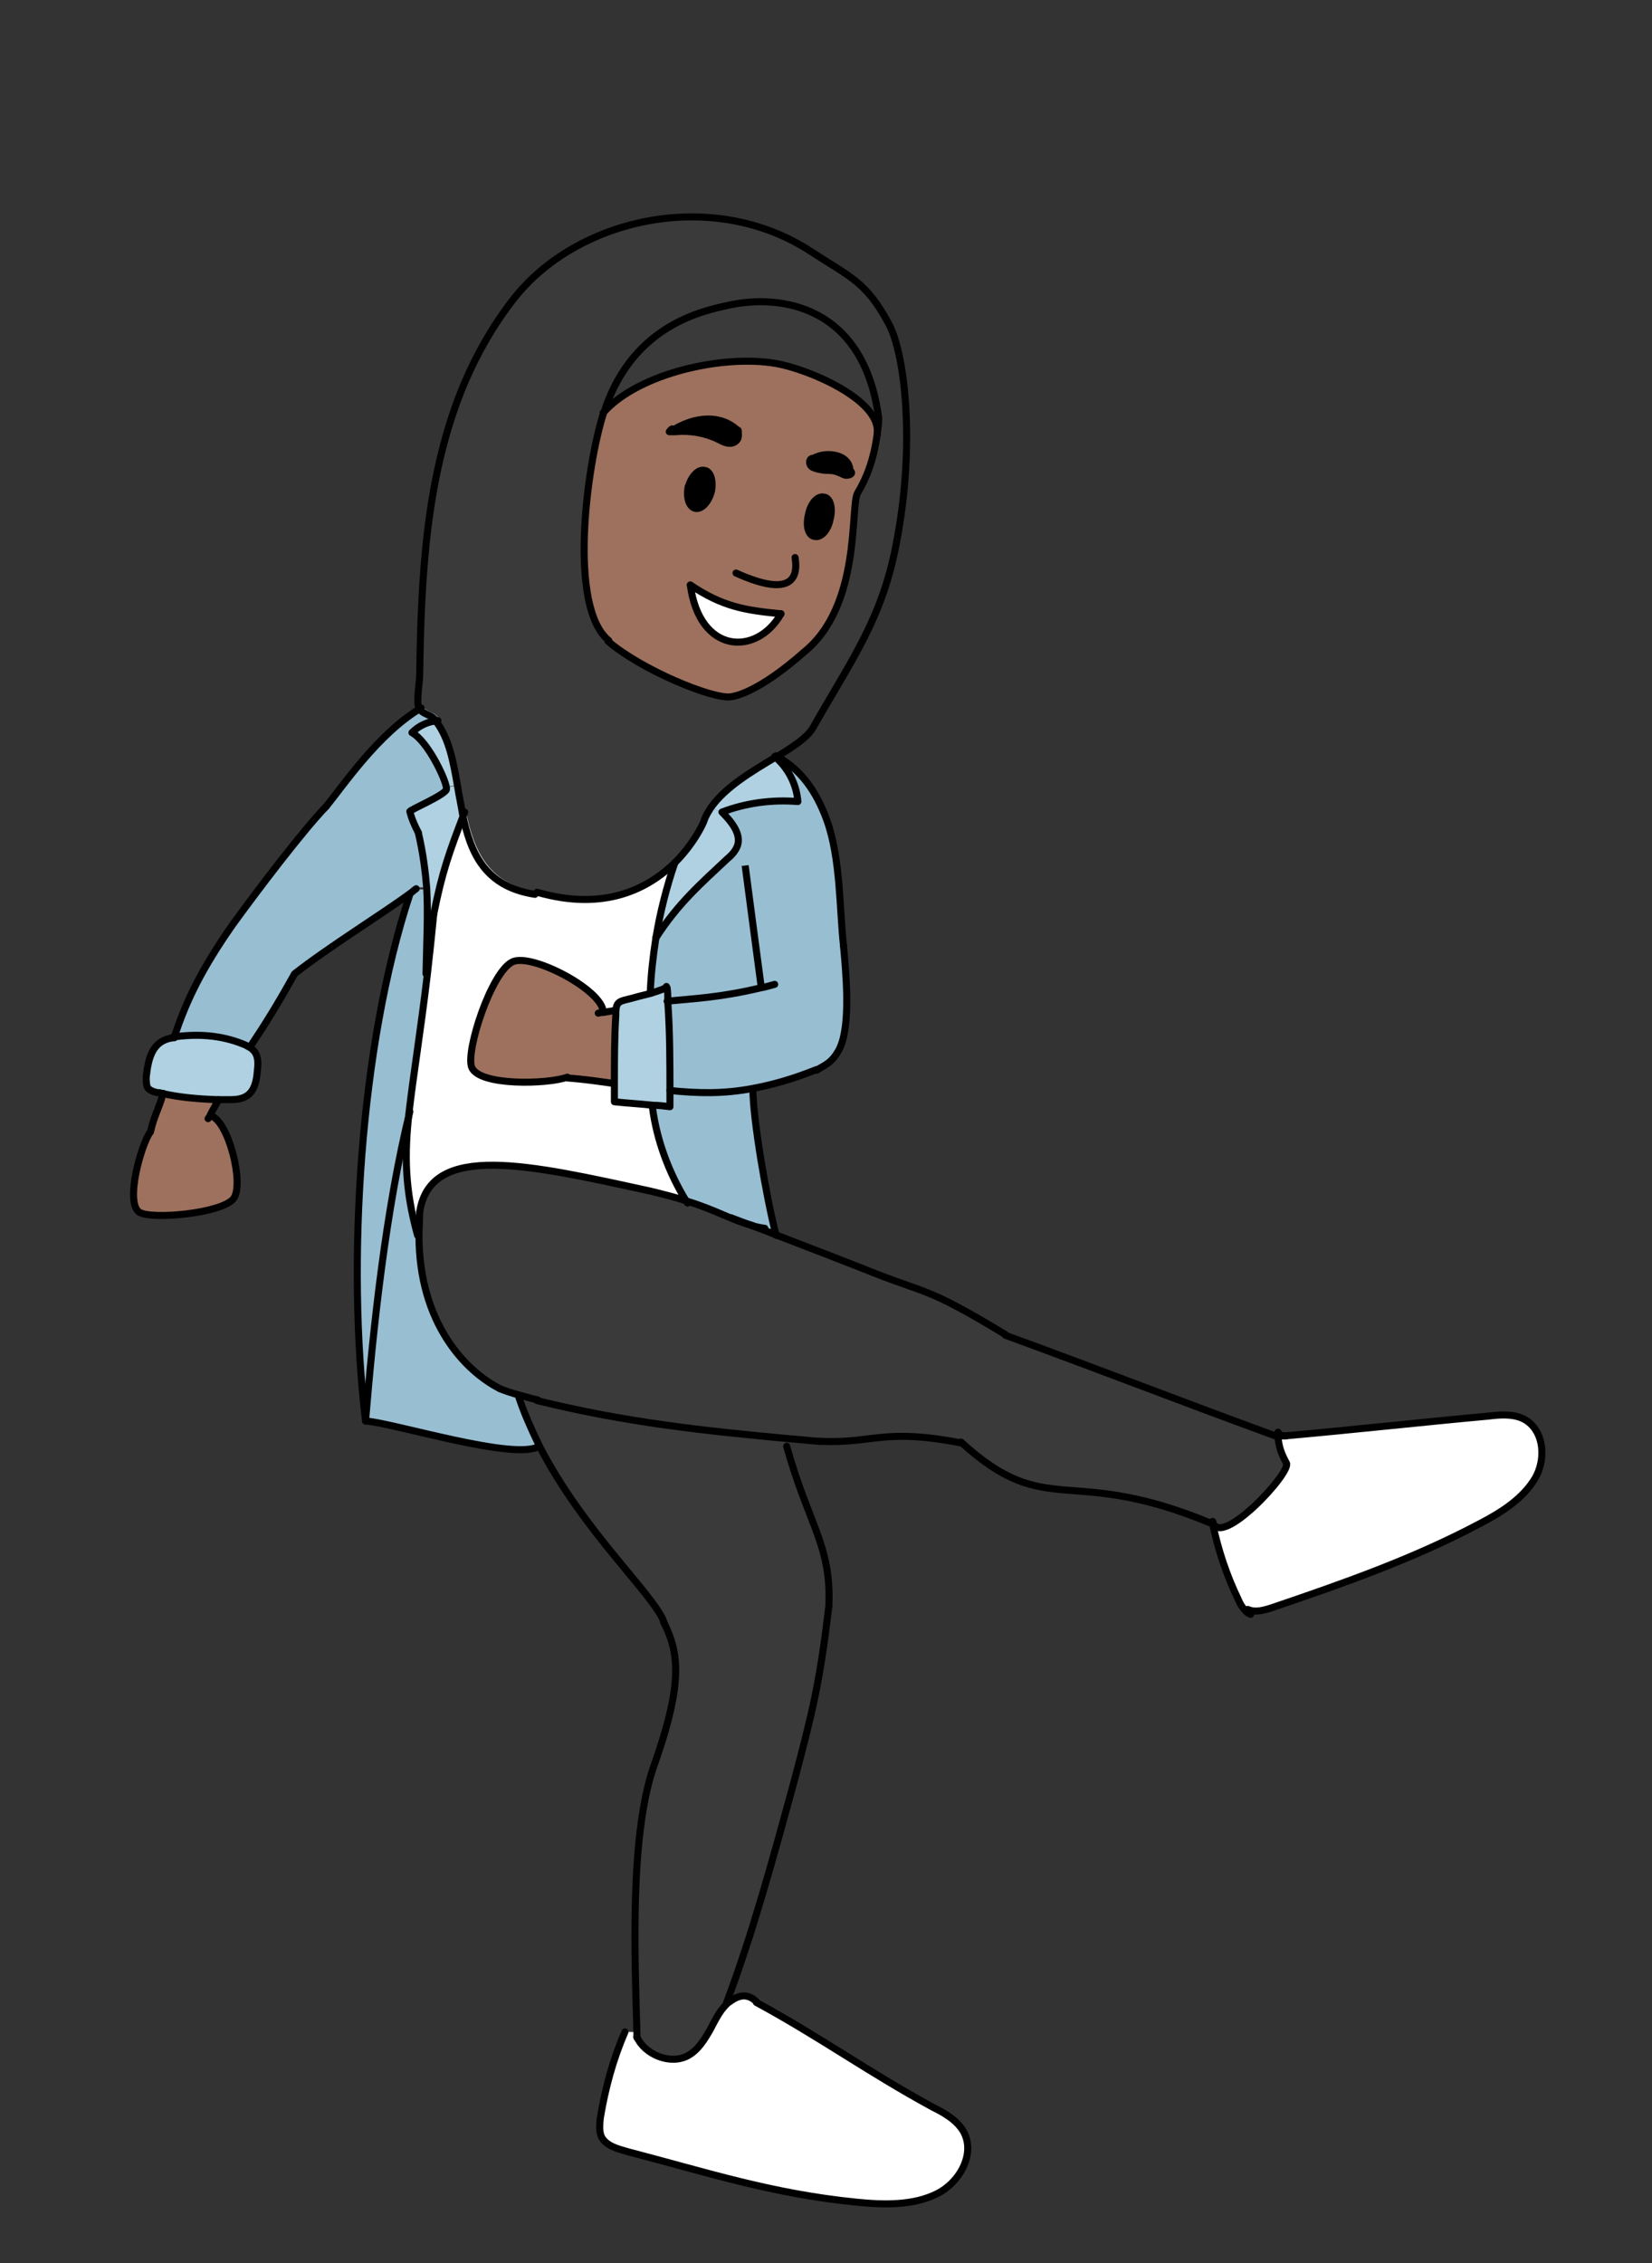<?xml version="1.0" encoding="UTF-8"?><svg id="africaModest" xmlns="http://www.w3.org/2000/svg" width="235" height="321.9" viewBox="0 0 235 321.9"><rect x="0" y="0" width="235" height="321.9" fill="#333333" stroke="none"/><defs><style>.cls-1{stroke-linecap:round;stroke-linejoin:round;}.cls-1,.cls-2{fill:none;stroke:#000;}.cls-2{stroke-miterlimit:10;}.cls-3,.cls-4,.cls-5,.cls-6,.cls-7,.cls-8{stroke-width:0px;}.cls-4{fill:#3a3a3a;}.cls-5{fill:#afd1e1;}.cls-6{fill:#9d715e;}.cls-7{fill:#98bed2;}.cls-8{fill:#fff;}</style></defs><path class="cls-8" d="M216.5,201.8c3,1.3,3.6,5.5,1.9,8.5-1.7,3-4.8,4.9-7.9,6.5-9.4,5-19.4,8.4-29.4,11.9-1.2.4-2.6.8-3.6.3h-.3c-.4-.4-.6-.9-.9-1.4-1.7-3.5-2.9-7.1-3.7-10.9,0,0,0-.2,0-.3,1,4,11.2-6.9,10.5-8.3-.7-1.3-1.1-2.3-1.2-3.8.4,0,.7,0,1.1-.1h0c9-.8,19.9-2,28.8-2.8,1.6-.1,3.3-.3,4.7.3Z"/><path class="cls-4" d="M97.6,170.8c4.3,1.4,6.4,2.7,9.4,3.5,0,0,0,0,0,0,1,.4,2.2.8,3.4,1.3,4.7,1.8,10,3.9,12.4,4.8,9.3,3.8,8.6,2.3,20.3,9.4,15.3,5.6,23.6,8.9,38.9,14.5,0,1.5.5,2.4,1.2,3.8.7,1.3-9.5,12.3-10.5,8.3,0,0,0,.2,0,.3h-.2c-20.6-8.5-23.3-.2-35.7-11.5-10.9-2.1-12.4,0-19.7-.2-.1,0-.3,0-.4,0-1.5-.1-3.1-.3-4.6-.4-11.5-1.1-22.5-2.2-35.6-5.4-1-.2-1.9-.5-2.7-.7-1.1-.3-2-.6-2.7-.9-4.9-2.5-11.5-9.3-11.5-21.8,0-1.1,0-2.2.1-3.3,1.6-10,15.8-6.7,32.8-3,2,.4,3.7.9,5.1,1.4Z"/><path class="cls-8" d="M90.6,289.8c1.1,2.5,4.7,4,7.2,2.7,1.5-.8,2.4-2.3,3.2-3.7.7-1.3,1.3-2.6,2.3-3.6.1-.1.3-.3.5-.4,1.3-1,2.6-1.2,3.8,0h.1c9.2,5,15.9,10,25.1,14.9,1.6.9,3.2,1.8,4.2,3.2,2,3.1-.1,7.4-3.6,9.1s-7.6,1.6-11.5,1.2c-11.9-1.2-21-4.2-32.6-7.2-1.4-.4-2.9-.8-3.6-2-.5-.9-.4-1.9-.2-2.8.6-4.2,1.8-8.3,3.5-12.2h1.7c0,.2,0,.5,0,.7h0Z"/><path class="cls-4" d="M110.2,107.6c-3.3,2-7.1,4.2-9.2,7.2-.4.6-.7,1.1-.9,1.7-.2.4-1.4,3.3-4.2,6.1-3.6,3.6-9.9,7-19.6,4.2-7.1-1.1-9.1-6-10.3-11.4-.3-1.3-.5-2.6-.7-3.9-.6-3.4-1.3-6.8-3-9.2l-.2-.3c-.6-.8-1.5-.8-2.2-1.5-.7-.7-.1-3.8,0-4.8.2-14.1.9-28.6,6.4-41.7,1.8-4.2,4.1-8.2,6.9-11.8,9-11.6,28.3-16,42.4-6.8,5.6,3.7,7.7,4.3,11,10.2,2.4,4.4,3.8,17.5,1.1,31.3-2.1,10.8-6.5,16.6-11.8,26.1-.9,1.5-2.9,2.9-5.3,4.3,0,0,0,0-.1,0ZM85.9,58.7c-2.5,7.7-5.1,27.8.7,32.5,4.6,3.9,14.9,8.3,17.5,7.9,4.2-.7,10.3-6.3,10.3-6.3,8.2-6.6,6.5-20.8,7.7-22.7,1.2-2,2.3-4.5,2.8-8.5,0-.7.1-1.3.2-2.1-2.1-16.1-14-17.7-21.3-16.1-3.7.8-13.5,2.8-17.6,14.7,0,.2-.1.4-.2.5Z"/><path class="cls-4" d="M125,59.5c0,.7-.1,1.4-.2,2.1.3-4.8-9.8-9-14.4-9.8-7.4-1.4-19.4,1.2-24.5,6.9,0-.2.1-.4.2-.5,4.1-11.8,13.9-13.9,17.6-14.7,7.2-1.6,19.1,0,21.3,16.1Z"/><path class="cls-6" d="M105,61.2c-1.8-1.9-5.2-2.5-9-.3v.5c2.2-.2,4.4.2,6.1,1.1.6.3,1.3.7,2,.5.5-.1.7-.5.8-.8,0-.3,0-.7,0-1ZM110.4,51.8c4.6.8,14.7,5.1,14.4,9.8-.5,3.9-1.6,6.5-2.8,8.5-1.1,1.9.6,16.1-7.7,22.7,0,0-6.1,5.6-10.3,6.3-2.6.4-12.9-3.9-17.5-7.9-5.8-4.7-3.1-24.9-.7-32.5,5.1-5.6,17.1-8.2,24.5-6.9ZM120.5,67.7c.4,0,.9-.2.7-.5h-.3c.2-2.6-3.4-3.2-5.2-2.1h-.2c-.5.2-.4.9,0,1.2.5.3,1.2.4,1.9.5.7,0,1.3,0,1.9.3.4.1.7.4,1.1.4ZM118.2,73.8c.4-1.6,0-3-.9-3.1-.9-.2-1.9.9-2.2,2.5-.4,1.6,0,3,.9,3.1.9.2,1.9-.9,2.2-2.5ZM98.3,83.1c1.3,9.8,9.4,10.2,12.9,4.1-5.1-.5-8.3-1-12.9-4.1ZM101.2,69.9c.3-1.5-.1-2.9-1-3-.9-.2-1.9.9-2.3,2.4-.3,1.5.1,2.9,1,3.1.9.2,1.9-.9,2.3-2.4Z"/><path class="cls-3" d="M121.2,67.2c.2.3-.3.5-.7.5-.4,0-.8-.3-1.1-.4-.6-.2-1.3-.3-1.9-.3-.7,0-1.4-.2-1.9-.5-.5-.3-.6-1,0-1.2h.2c1.8-1.1,5.4-.6,5.2,2h.3Z"/><path class="cls-7" d="M95,142.4c0-.7,0-1.4-.1-2.1,0,.3-1.1.6-2.3,1h0c.1-2.7.4-5.3.8-7.9h0c3.2-5,6.6-7.9,10.1-11.2.6-.6,1.2-1.2,1.5-1.9.6-1.8-.8-3.5-2.2-4.8,3.4-1.3,7.2-1.8,10.8-1.5-.2-2.4-1.4-4.8-3.3-6.4,0,0,0,0,.1,0,3.4,1.9,5.6,5.1,7.2,9.1,2,5.5,1.8,12.7,2.4,18,.3,3.5,1.1,11.2-.6,14.6-1.1,2.1-2.2,2.3-3.2,3-3.5,1.4-6.4,2.2-9.1,2.7-4.2.8-7.8.7-11.8.3h0c0-4.2,0-8.5-.3-12.7Z"/><path class="cls-3" d="M117.2,70.7c.9.2,1.3,1.6.9,3.1-.4,1.5-1.4,2.7-2.2,2.5-.9-.2-1.3-1.6-.9-3.1.4-1.5,1.4-2.7,2.2-2.5Z"/><path class="cls-4" d="M111.8,205.6c3.2,11.4,6.5,14.1,6,22.8-1.3,10.9-2.3,14.9-5,25.1-2.9,10.6-5.8,21.3-9.6,31.4v.3c-1,1-1.6,2.3-2.3,3.6-.8,1.4-1.6,2.9-3.2,3.7-2.6,1.3-6.1-.2-7.2-2.7h0c0-.3,0-.5,0-.8-.3-10.8-1-27.7,2.3-37.5,1.2-3.4,2.4-7.4,3-11,.5-3.7.2-6.5-1.5-9.8-1.3-3.8-11.4-12.9-17.7-25h0c-1.2-2.3-2.2-4.7-3-7.2.8.2,1.7.5,2.7.7,13,3.2,24,4.3,35.6,5.4v1.1Z"/><path class="cls-5" d="M110.2,107.6c1.9,1.6,3.1,3.9,3.3,6.4-3.7-.3-7.4.2-10.8,1.5l-1.6-.6c2.1-3,5.9-5.2,9.2-7.2Z"/><path class="cls-7" d="M107,174.4s0,0,0,0c-3-.8-5.1-2.2-9.4-3.5-2.5-4.1-4.2-8.6-4.8-13.4v-.4c.8,0,1.6.1,2.4.2,0-.7,0-1.4,0-2.1h0c4.1.4,7.7.5,11.8-.3,0,4.2,1.9,15.4,3.3,20.8-1.2-.5-2.3-.9-3.4-1.3Z"/><path class="cls-8" d="M111.1,87.3c-3.5,6.1-11.6,5.7-12.9-4.1,4.6,3.1,7.8,3.6,12.9,4.1Z"/><path class="cls-3" d="M105,61.2c0,.3.1.7,0,1,0,.3-.4.7-.8.8-.7.2-1.4-.2-2-.5-1.8-.9-4-1.3-6.1-1.1v-.5c3.7-2.2,7.1-1.6,8.9.3Z"/><path class="cls-5" d="M102.7,115.5c1.3,1.3,2.8,3.1,2.2,4.8-.3.8-.9,1.4-1.5,1.9-3.5,3.3-6.9,6.2-10.1,11.2.6-3.6,1.5-7.2,2.7-10.7h0c2.8-2.8,4.1-5.7,4.2-6.1.2-.6.6-1.2.9-1.7l1.6.6Z"/><path class="cls-3" d="M100.2,66.8c.9.2,1.4,1.5,1,3-.3,1.5-1.4,2.6-2.3,2.4-.9-.2-1.4-1.5-1-3.1.3-1.5,1.4-2.5,2.3-2.4Z"/><path class="cls-8" d="M95.9,122.6h0c-1.2,3.5-2.1,7.1-2.7,10.8h0c-.4,2.6-.7,5.2-.8,7.8h0c-1.2.4-2.4.7-2.7.7-1.6.4-2.1.4-2.2,1.8h0c-.7.1-1.2.2-1.8.3h0c-.1-3.2-10.2-8.5-12.9-7.2-3,1.4-6.7,12.7-5.8,15,1.1,2.7,10.9,2.4,13.6,1.4,2.6.3,4.5.5,6.7.8h0c0,.8,0,1.7,0,2.5,1.8.2,3.7.3,5.5.5v.4c.6,4.7,2.2,9.3,4.8,13.4-1.4-.5-3.1-.9-5.1-1.4-17-3.7-31.3-7.1-32.8,3,0,1.2-.1,2.3-.1,3.3-1.8-6.5-1.9-11.4-1.2-17.6.6-5.1,1.6-11.1,2.6-19.6.3-2.6.6-5.4.9-8.5,1.1-6,2.1-8.8,4.4-14.5,1.1,5.4,3.1,10.3,10.3,11.4,9.7,2.8,15.9-.6,19.6-4.2Z"/><path class="cls-5" d="M95,142.4c.2,4.2.3,8.5.3,12.7,0,.7,0,1.4,0,2.1-.8,0-1.6-.1-2.4-.2-1.8-.2-3.7-.3-5.5-.5,0-.8,0-1.7,0-2.5,0-3.3,0-6.5.2-9.8,0-.2,0-.4,0-.6.1-1.3.6-1.4,2.2-1.8.3,0,1.5-.3,2.7-.7,1.2-.3,2.3-.7,2.3-1,0,.7,0,1.4.1,2.1Z"/><path class="cls-6" d="M85.8,144c.6-.1,1.1-.2,1.8-.3h0c0,.2,0,.4,0,.6-.2,3.2-.2,6.5-.2,9.8h0c-2.1-.3-4.1-.6-6.7-.8-2.7,1-12.5,1.3-13.6-1.4-.9-2.3,2.8-13.6,5.8-15,2.8-1.3,12.8,4,12.9,7.1h0Z"/><path class="cls-7" d="M76.7,205.6c-3.6,2.1-20.6-3.3-24.7-3.6,1-13.4,2.9-30.2,6.3-44-.7,6.2-.6,11.1,1.2,17.6,0,12.5,6.6,19.3,11.5,21.8.7.3,1.6.6,2.7.9.8,2.5,1.9,4.9,3,7.2Z"/><path class="cls-5" d="M65.4,111.6c.2,1.3.5,2.6.7,3.9-2.2,5.7-3.2,8.5-4.4,14.5-.3,3.1-.6,5.9-.9,8.5h-.3c0-4.9.3-8.4.1-12.2-.1-2.4-.5-4.9-1.2-7.9-1-1.9-1.2-3-1.2-3,.1-.3,4.9-2.3,5.2-3.1,0,0,0-.2,0-.3l1.8-.3Z"/><path class="cls-5" d="M65.4,111.6l-1.8.3c-.3-1.4-2.8-6.6-4.9-7.8,1-1,2.3-1.6,3.7-1.7h0c1.8,2.4,2.4,5.7,3,9.1Z"/><path class="cls-7" d="M63.6,111.9c0,.1,0,.2,0,.3-.3.8-5,2.8-5.2,3.1,0,0,.2,1.1,1.2,3,.7,3,1,5.5,1.2,7.9h-1.5c-.3.3-.6.5-.9.8-3.8,2.8-11.7,7.7-16.4,11.4-2.5,4.5-4.2,7.2-6.2,10.2h0c-.2,0-.5-.2-.8-.3-3.2-1.3-6.6-1.5-10-1,1.8-5.3,4.1-10,8.3-16,3.3-4.8,9.9-13.4,13.3-16.8,2.3-2.8,7.4-10.4,13.5-14,.7.8,1.6.7,2.2,1.5l.2.3h0c-1.4.2-2.7.8-3.7,1.7,2.2,1.2,4.7,6.4,4.9,7.8Z"/><path class="cls-7" d="M60.6,138.5h.3c-1,8.5-2,14.5-2.6,19.6-3.4,13.8-5.2,30.6-6.3,44-2.7-22.5-.8-53.4,6.3-74.9h0c.3-.3.7-.5.9-.7h1.5c.2,3.7,0,7.2-.1,12.1Z"/><path class="cls-5" d="M24.8,147.6c3.4-.5,6.8-.4,10,1,.3.1.5.2.8.4.3.2.6.4.9.8.5.8.4,1.8.3,2.7-.2,1.3-.4,2.7-1.4,3.4-.7.5-1.6.6-2.4.6-.6,0-1.2,0-1.9,0-2.7,0-5.3-.3-7.9-.9-.2,0-.4,0-.6-.1-.5-.1-1.1-.3-1.4-.7-.3-.4-.3-1-.2-1.5.3-2.8.9-5.2,3.8-5.6,0,0,.1,0,.2,0Z"/><path class="cls-6" d="M29.9,158.6h0c2.5.7,4.8,9.8,3.2,11.8-1.7,2.1-11.7,3-13.4,1.9-2-1.4.2-9.3,1.5-11.3.5-2.3,1.3-3.6,1.8-5.5h0c2.6.6,5.2.8,7.9.9-.5.9-.8,1.4-1.2,2.2Z"/><path class="cls-1" d="M23.2,155.5c-.5,2-1.3,3.2-1.8,5.5"/><path class="cls-1" d="M46.4,114.7c-3.3,3.4-9.9,12.1-13.3,16.8-4.2,6-6.6,10.7-8.3,16,0,0,0,0,0,0"/><path class="cls-1" d="M31.1,156.4c-.5.9-.8,1.4-1.2,2.2h0c0,.2-.2.3-.3.5"/><path class="cls-1" d="M59.2,126.4c-.3.2-.6.5-.9.7-3.8,2.8-11.7,7.7-16.4,11.4-2.5,4.5-4.2,7.2-6.2,10.2"/><path class="cls-1" d="M30,158.7c2.5.7,4.8,9.8,3.2,11.8-1.7,2.1-11.7,3-13.4,1.9-2-1.4.2-9.3,1.5-11.3"/><path class="cls-1" d="M120,134.6c-.6-5.3-.4-12.5-2.4-18-1.5-4.1-3.7-7.2-7.2-9.1"/><path class="cls-1" d="M87.3,154.1c-2.1-.3-4.1-.6-6.7-.8"/><path class="cls-1" d="M116.2,152.1c-3.5,1.4-6.4,2.2-9.1,2.7-4.2.8-7.8.7-11.8.3"/><path class="cls-1" d="M87.6,143.7c-.7.1-1.2.2-1.8.3-.2,0-.4,0-.7.1"/><path class="cls-1" d="M110.2,140c-.7.2-1.4.4-2,.5-5.9,1.4-9.4,1.5-13.3,1.9"/><path class="cls-1" d="M85.8,143.9c-.1-3.1-10.2-8.4-12.9-7.1-3,1.4-6.7,12.7-5.8,15,1.1,2.7,10.9,2.4,13.6,1.4"/><path class="cls-1" d="M120,134.6c.3,3.5,1.1,11.2-.6,14.6-1.1,2.1-2.2,2.3-3.2,3"/><path class="cls-1" d="M61.7,130c-.3,3.1-.6,5.9-.9,8.5-1,8.4-2,14.4-2.6,19.6-.7,6.2-.6,11.1,1.2,17.6"/><path class="cls-1" d="M107.1,154.9c0,4.2,1.9,15.4,3.3,20.8"/><path class="cls-1" d="M59.5,118.4c.7,3,1,5.5,1.2,7.9.2,3.8,0,7.3-.1,12.2"/><path class="cls-1" d="M107,174.3c-1.2-.4-2.2-.8-3-1.1"/><path class="cls-1" d="M122.7,180.4c-2.3-.9-7.7-3-12.4-4.8-1.2-.5-2.3-.9-3.4-1.3"/><path class="cls-1" d="M76.4,199.2c13,3.2,24,4.3,35.6,5.4,1.5.1,3.1.3,4.6.4"/><path class="cls-1" d="M71.1,197.5c.7.3,1.6.6,2.7.9.8.2,1.7.5,2.7.7"/><path class="cls-1" d="M117.9,228.5c.4-8.7-2.8-11.4-6-22.8"/><path class="cls-1" d="M76.7,205.6c6.2,12.1,16.3,21.2,17.7,25"/><path class="cls-1" d="M73.7,198.4c.8,2.5,1.9,4.9,3,7.2"/><path class="cls-1" d="M117.9,228.5c-1.3,10.9-2.3,14.9-5,25.1-2.9,10.6-5.8,21.3-9.6,31.4"/><path class="cls-1" d="M94.4,230.7c1.7,3.3,2,6.1,1.5,9.8-.5,3.6-1.8,7.6-3,11-3.3,9.9-2.6,26.7-2.3,37.5,0,.3,0,.5,0,.8"/><path class="cls-1" d="M59.7,172.4c0,1.2-.1,2.3-.1,3.3,0,12.5,6.6,19.3,11.5,21.8"/><path class="cls-1" d="M122.7,180.4c9.3,3.8,8.6,2.3,20.3,9.4"/><path class="cls-1" d="M116.9,205c7.4.3,8.8-1.9,19.7.2"/><path class="cls-1" d="M116.5,205c.1,0,.3,0,.4,0"/><path class="cls-1" d="M136.7,205.1c12.4,11.3,15.1,3,35.7,11.6"/><path class="cls-1" d="M181.9,204.4c-15.3-5.6-23.6-8.9-38.9-14.5"/><path class="cls-1" d="M181.8,203.7s0,0,0,0c0,.1.3.6,1.2.5"/><path class="cls-1" d="M172.5,216.4c1,4,11.2-6.9,10.5-8.3-.7-1.3-1.1-2.3-1.2-3.8,0-.4,0-.6,0-.6"/><path class="cls-1" d="M177.5,228.9c1.1.5,2.4.1,3.6-.3,10-3.4,20-6.9,29.4-11.9,3.1-1.6,6.2-3.6,7.9-6.5,1.7-3,1.1-7.2-1.9-8.5-1.4-.6-3.1-.5-4.7-.3-8.8.8-19.8,2-28.8,2.8h0c-.4,0-.7,0-1.1.1"/><path class="cls-1" d="M172.5,216.4c0,0,0,.2,0,.3.8,3.8,2,7.4,3.7,10.9.2.5.5,1,.9,1.4.2.3.5.5.8.6"/><path class="cls-1" d="M108.8,174.7c-.7-.1-1.2-.2-1.8-.4,0,0,0,0,0,0-3-.8-5.1-2.2-9.4-3.5-1.4-.5-3.1-.9-5.1-1.4-17-3.7-31.3-7.1-32.8,3"/><path class="cls-2" d="M106,123.1c.1.9,2,15.1,2.3,17.4,0,.1,0,.2,0,.3"/><path class="cls-1" d="M125,59.5c0,.7-.1,1.4-.2,2.1-.5,3.9-1.6,6.5-2.8,8.5-1.1,1.9.6,16.1-7.7,22.7,0,0-6.1,5.6-10.3,6.3-2.6.4-12.9-3.9-17.5-7.9"/><path class="cls-1" d="M113.1,79.3c.4,2.4,0,6-8.4,2.2"/><path class="cls-1" d="M111.1,87.3c-5.1-.5-8.3-1-12.9-4.1"/><path class="cls-1" d="M111.1,87.3c-3.5,6.1-11.6,5.7-12.9-4.1"/><path class="cls-1" d="M76.4,126.9c9.7,2.8,15.9-.6,19.6-4.2,2.8-2.8,4.1-5.7,4.2-6.1.2-.6.6-1.2.9-1.7,2.1-3,5.9-5.2,9.2-7.2,0,0,0,0,.1,0,2.4-1.5,4.5-2.8,5.3-4.3,5.4-9.5,9.8-15.4,11.8-26.1,2.7-13.8,1.3-26.9-1.1-31.3-3.2-5.9-5.3-6.5-11-10.2-14-9.2-33.4-4.8-42.4,6.8-2.8,3.6-5.1,7.6-6.9,11.8-5.5,13-6.2,27.5-6.4,41.7,0,1-.6,4.1,0,4.8.7.8,1.6.7,2.2,1.5l.2.3c1.8,2.4,2.4,5.7,3,9.2.2,1.3.5,2.6.7,3.9,1.1,5.4,3.1,10.3,10.3,11.4"/><path class="cls-1" d="M59.9,100.7c-6.1,3.6-11.2,11.2-13.5,14"/><path class="cls-1" d="M125,59.5c-2.1-16.1-14-17.7-21.3-16.1-3.7.8-13.5,2.8-17.6,14.7,0,.2-.1.4-.2.5-2.5,7.7-5.1,27.8.7,32.5"/><path class="cls-1" d="M94.8,140.3c0,.3-1.1.6-2.3,1-1.2.3-2.4.6-2.7.7-1.6.4-2.1.4-2.2,1.8,0,.2,0,.4,0,.6-.2,3.2-.2,6.5-.2,9.8,0,.8,0,1.7,0,2.5,1.8.2,3.7.3,5.5.5.8,0,1.6.1,2.4.2,0-.7,0-1.4,0-2.1,0-4.2,0-8.5-.3-12.7,0-.7,0-1.4-.1-2.1h0"/><path class="cls-1" d="M24.8,147.6c0,0-.1,0-.2,0-2.9.4-3.5,2.8-3.8,5.6,0,.5,0,1.1.2,1.5.3.4.9.6,1.4.7.2,0,.4,0,.6.1,2.6.6,5.2.8,7.9.9.6,0,1.2,0,1.9,0,.8,0,1.7-.1,2.4-.6,1-.7,1.3-2.1,1.4-3.4.1-.9.2-1.9-.3-2.7-.2-.3-.5-.6-.9-.8-.2-.1-.5-.3-.8-.4-3.2-1.3-6.6-1.5-10-1Z"/><path class="cls-1" d="M66.1,115.5s0,0,0,0c-2.2,5.7-3.2,8.5-4.4,14.5"/><path class="cls-1" d="M58.3,127.2c-7.1,21.5-9,52.4-6.3,74.9,4.1.3,21.2,5.7,24.7,3.6h0"/><path class="cls-1" d="M93.3,133.4c-.4,2.6-.7,5.2-.8,7.8"/><path class="cls-1" d="M96,122.7c-1.2,3.5-2.1,7.1-2.7,10.7"/><path class="cls-1" d="M92.8,157.4c.6,4.7,2.3,9.3,4.8,13.4l.2.3"/><path class="cls-1" d="M110.2,107.6s0,0,0,0c1.9,1.6,3.1,3.9,3.3,6.4-3.7-.3-7.4.2-10.8,1.5,1.3,1.3,2.8,3.1,2.2,4.8-.3.8-.9,1.4-1.5,1.9-3.5,3.3-6.9,6.2-10.1,11.2h0"/><path class="cls-1" d="M62.3,102.5c-1.4.1-2.7.7-3.7,1.7,2.2,1.2,4.7,6.4,4.9,7.8,0,.1,0,.2,0,.3-.3.8-5,2.8-5.2,3.1,0,0,.2,1.1,1.2,3"/><path class="cls-1" d="M120.9,67.2c.2-2.6-3.4-3.1-5.2-2"/><path class="cls-1" d="M105,61.3s0,0,0,0c-1.8-1.9-5.2-2.5-9-.3"/><path class="cls-1" d="M115,73.2c-.4,1.6,0,3,.9,3.1.9.2,1.9-.9,2.2-2.5.4-1.6,0-3-.9-3.1-.9-.2-1.9.9-2.2,2.5Z"/><path class="cls-1" d="M97.9,69.2c-.3,1.5.1,2.9,1,3.1.9.2,1.9-.9,2.3-2.4.3-1.5-.1-2.9-1-3-.9-.2-1.9.9-2.3,2.4Z"/><path class="cls-1" d="M105,61.2s0,0,0,0c0,.3.1.7,0,1,0,.3-.4.7-.8.8-.7.2-1.4-.2-2-.5-1.8-.9-4-1.3-6.1-1.1-.3,0-.6,0-.9,0,.1-.1.2-.3.4-.4"/><path class="cls-1" d="M115.5,65.2c-.5.2-.4.9,0,1.2.5.3,1.2.4,1.9.5.7,0,1.3,0,1.9.3.4.1.7.4,1.1.4.4,0,.9-.2.7-.5"/><path class="cls-1" d="M90.6,289.7s0,0,0,0c1.1,2.5,4.7,4,7.2,2.7,1.5-.8,2.4-2.3,3.2-3.7.7-1.3,1.3-2.6,2.3-3.6.1-.1.3-.3.5-.4,1.3-1,2.6-1.2,3.8,0"/><path class="cls-1" d="M88.9,289c-1.7,3.9-2.8,8-3.5,12.2-.1,1-.2,2,.2,2.8.7,1.2,2.2,1.6,3.6,2,11.5,3,20.6,6,32.6,7.2,3.9.4,8.1.5,11.5-1.2s5.6-6,3.6-9.1c-1-1.5-2.6-2.4-4.2-3.2-9.2-5-15.9-9.9-25.1-14.9"/><path class="cls-1" d="M58.3,158.1c-3.4,13.8-5.2,30.6-6.3,44"/><path class="cls-2" d="M85.7,58.9c0,0,.1-.2.2-.3,5.1-5.6,17.1-8.2,24.5-6.9,4.6.8,14.7,5.1,14.4,9.8,0,.2,0,.3,0,.5"/></svg>